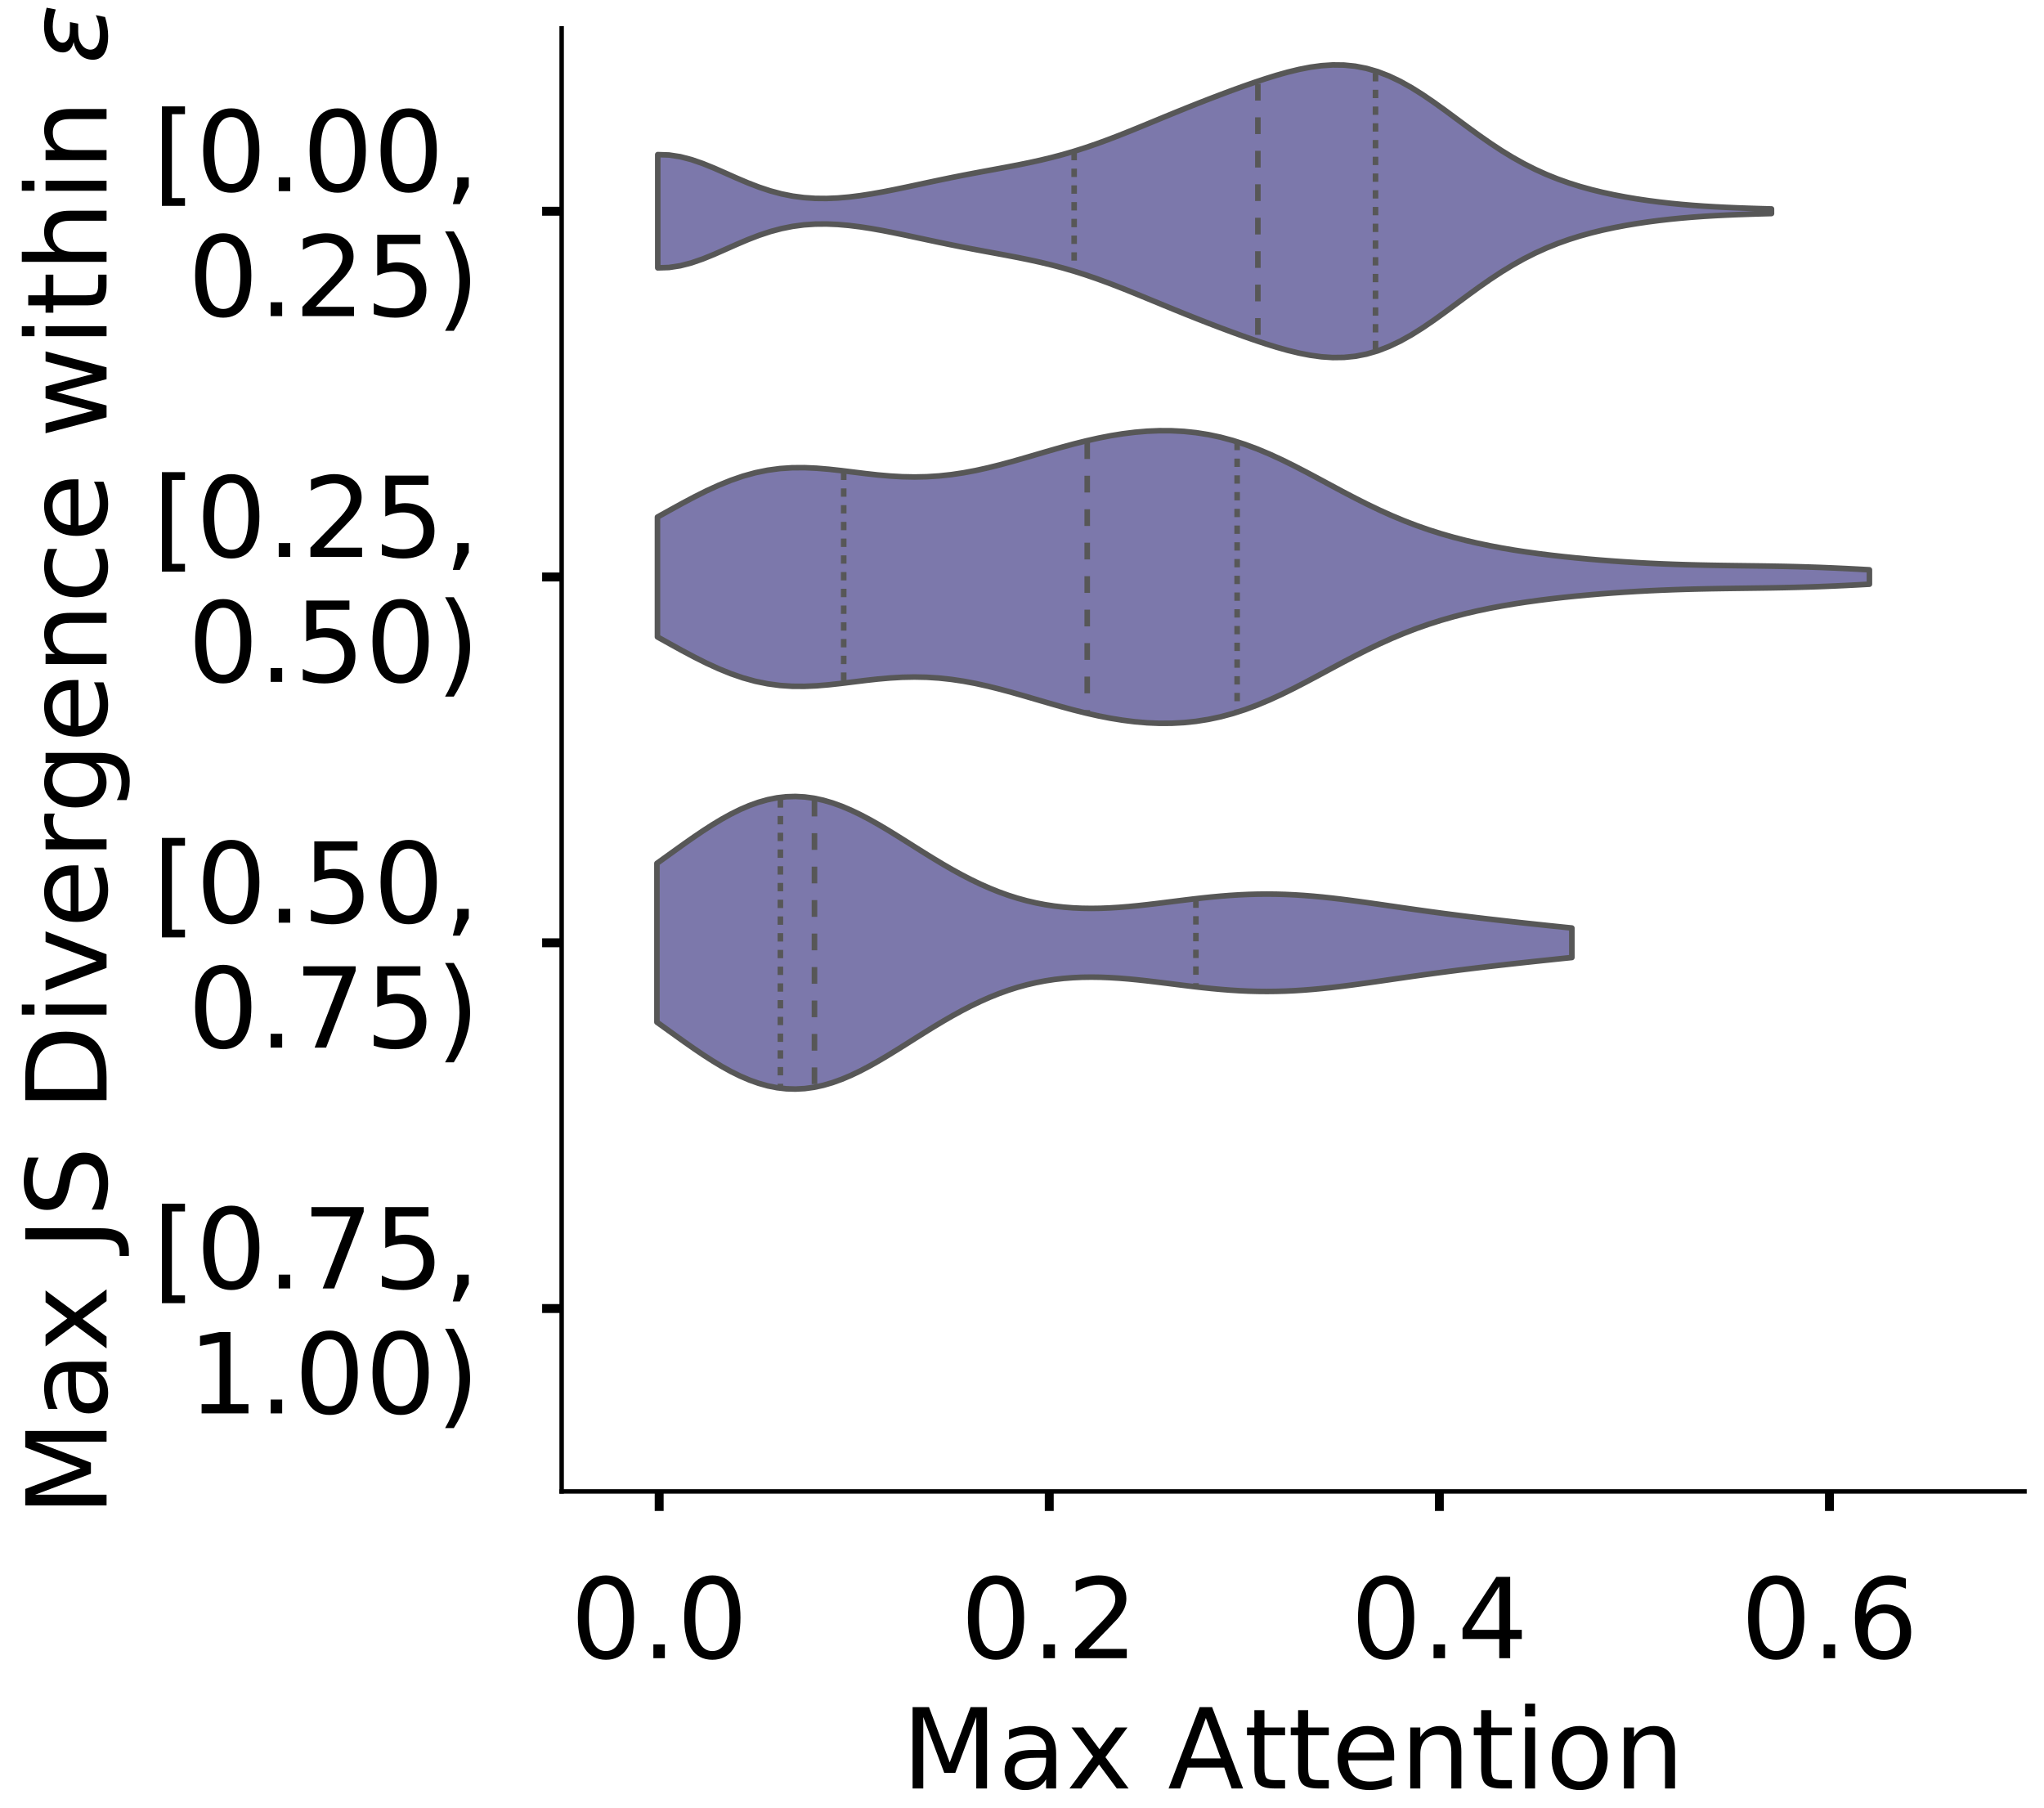 <?xml version="1.0" encoding="utf-8" standalone="no"?>
<!DOCTYPE svg PUBLIC "-//W3C//DTD SVG 1.1//EN"
  "http://www.w3.org/Graphics/SVG/1.1/DTD/svg11.dtd">
<!-- Created with matplotlib (https://matplotlib.org/) -->
<svg height="324.058pt" version="1.1" viewBox="0 0 366.475 324.058" width="366.475pt" xmlns="http://www.w3.org/2000/svg" xmlns:xlink="http://www.w3.org/1999/xlink">
 <defs>
  <style type="text/css">
*{stroke-linecap:butt;stroke-linejoin:round;}
  </style>
 </defs>
 <g id="figure_1">
  <g id="patch_1">
   <path d="M 0 324.058 
L 366.475 324.058 
L 366.475 0 
L 0 0 
z
" style="fill:#ffffff;"/>
  </g>
  <g id="axes_1">
   <g id="patch_2">
    <path d="M -269.375 267.358 
L -7.1 267.358 
L -7.1 5.083 
L -269.375 5.083 
z
" style="fill:#ffffff;"/>
   </g>
   <g id="patch_3">
    <path clip-path="url(#pe302179b57)" d="M -257.453 267.358 
L -251.493 267.358 
L -251.493 17.572 
L -257.453 17.572 
z
" style="fill:#7570b3;opacity:0.6;stroke:#000000;stroke-linejoin:miter;stroke-width:0.5;"/>
   </g>
   <g id="patch_4">
    <path clip-path="url(#pe302179b57)" d="M -251.493 267.358 
L -245.532 267.358 
L -245.532 249.192 
L -251.493 249.192 
z
" style="fill:#7570b3;opacity:0.6;stroke:#000000;stroke-linejoin:miter;stroke-width:0.5;"/>
   </g>
   <g id="patch_5">
    <path clip-path="url(#pe302179b57)" d="M -245.532 267.358 
L -239.571 267.358 
L -239.571 224.213 
L -245.532 224.213 
z
" style="fill:#7570b3;opacity:0.6;stroke:#000000;stroke-linejoin:miter;stroke-width:0.5;"/>
   </g>
   <g id="patch_6">
    <path clip-path="url(#pe302179b57)" d="M -239.571 267.358 
L -233.61 267.358 
L -233.61 201.506 
L -239.571 201.506 
z
" style="fill:#7570b3;opacity:0.6;stroke:#000000;stroke-linejoin:miter;stroke-width:0.5;"/>
   </g>
   <g id="patch_7">
    <path clip-path="url(#pe302179b57)" d="M -233.61 267.358 
L -227.649 267.358 
L -227.649 221.943 
L -233.61 221.943 
z
" style="fill:#7570b3;opacity:0.6;stroke:#000000;stroke-linejoin:miter;stroke-width:0.5;"/>
   </g>
   <g id="patch_8">
    <path clip-path="url(#pe302179b57)" d="M -227.649 267.358 
L -221.689 267.358 
L -221.689 235.567 
L -227.649 235.567 
z
" style="fill:#7570b3;opacity:0.6;stroke:#000000;stroke-linejoin:miter;stroke-width:0.5;"/>
   </g>
   <g id="patch_9">
    <path clip-path="url(#pe302179b57)" d="M -221.689 267.358 
L -215.728 267.358 
L -215.728 246.921 
L -221.689 246.921 
z
" style="fill:#7570b3;opacity:0.6;stroke:#000000;stroke-linejoin:miter;stroke-width:0.5;"/>
   </g>
   <g id="patch_10">
    <path clip-path="url(#pe302179b57)" d="M -215.728 267.358 
L -209.767 267.358 
L -209.767 228.755 
L -215.728 228.755 
z
" style="fill:#7570b3;opacity:0.6;stroke:#000000;stroke-linejoin:miter;stroke-width:0.5;"/>
   </g>
   <g id="patch_11">
    <path clip-path="url(#pe302179b57)" d="M -209.767 267.358 
L -203.806 267.358 
L -203.806 201.506 
L -209.767 201.506 
z
" style="fill:#7570b3;opacity:0.6;stroke:#000000;stroke-linejoin:miter;stroke-width:0.5;"/>
   </g>
   <g id="patch_12">
    <path clip-path="url(#pe302179b57)" d="M -203.806 267.358 
L -197.845 267.358 
L -197.845 224.213 
L -203.806 224.213 
z
" style="fill:#7570b3;opacity:0.6;stroke:#000000;stroke-linejoin:miter;stroke-width:0.5;"/>
   </g>
   <g id="patch_13">
    <path clip-path="url(#pe302179b57)" d="M -197.845 267.358 
L -191.885 267.358 
L -191.885 210.589 
L -197.845 210.589 
z
" style="fill:#7570b3;opacity:0.6;stroke:#000000;stroke-linejoin:miter;stroke-width:0.5;"/>
   </g>
   <g id="patch_14">
    <path clip-path="url(#pe302179b57)" d="M -191.885 267.358 
L -185.924 267.358 
L -185.924 206.047 
L -191.885 206.047 
z
" style="fill:#7570b3;opacity:0.6;stroke:#000000;stroke-linejoin:miter;stroke-width:0.5;"/>
   </g>
   <g id="patch_15">
    <path clip-path="url(#pe302179b57)" d="M -185.924 267.358 
L -179.963 267.358 
L -179.963 199.235 
L -185.924 199.235 
z
" style="fill:#7570b3;opacity:0.6;stroke:#000000;stroke-linejoin:miter;stroke-width:0.5;"/>
   </g>
   <g id="patch_16">
    <path clip-path="url(#pe302179b57)" d="M -179.963 267.358 
L -174.002 267.358 
L -174.002 178.798 
L -179.963 178.798 
z
" style="fill:#7570b3;opacity:0.6;stroke:#000000;stroke-linejoin:miter;stroke-width:0.5;"/>
   </g>
   <g id="patch_17">
    <path clip-path="url(#pe302179b57)" d="M -174.002 267.358 
L -168.041 267.358 
L -168.041 165.173 
L -174.002 165.173 
z
" style="fill:#7570b3;opacity:0.6;stroke:#000000;stroke-linejoin:miter;stroke-width:0.5;"/>
   </g>
   <g id="patch_18">
    <path clip-path="url(#pe302179b57)" d="M -168.041 267.358 
L -162.081 267.358 
L -162.081 142.465 
L -168.041 142.465 
z
" style="fill:#7570b3;opacity:0.6;stroke:#000000;stroke-linejoin:miter;stroke-width:0.5;"/>
   </g>
   <g id="patch_19">
    <path clip-path="url(#pe302179b57)" d="M -162.081 267.358 
L -156.12 267.358 
L -156.12 160.632 
L -162.081 160.632 
z
" style="fill:#7570b3;opacity:0.6;stroke:#000000;stroke-linejoin:miter;stroke-width:0.5;"/>
   </g>
   <g id="patch_20">
    <path clip-path="url(#pe302179b57)" d="M -156.12 267.358 
L -150.159 267.358 
L -150.159 108.404 
L -156.12 108.404 
z
" style="fill:#7570b3;opacity:0.6;stroke:#000000;stroke-linejoin:miter;stroke-width:0.5;"/>
   </g>
   <g id="patch_21">
    <path clip-path="url(#pe302179b57)" d="M -150.159 267.358 
L -144.198 267.358 
L -144.198 144.736 
L -150.159 144.736 
z
" style="fill:#7570b3;opacity:0.6;stroke:#000000;stroke-linejoin:miter;stroke-width:0.5;"/>
   </g>
   <g id="patch_22">
    <path clip-path="url(#pe302179b57)" d="M -144.198 267.358 
L -138.238 267.358 
L -138.238 115.216 
L -144.198 115.216 
z
" style="fill:#7570b3;opacity:0.6;stroke:#000000;stroke-linejoin:miter;stroke-width:0.5;"/>
   </g>
   <g id="patch_23">
    <path clip-path="url(#pe302179b57)" d="M -138.238 267.358 
L -132.277 267.358 
L -132.277 126.57 
L -138.238 126.57 
z
" style="fill:#7570b3;opacity:0.6;stroke:#000000;stroke-linejoin:miter;stroke-width:0.5;"/>
   </g>
   <g id="patch_24">
    <path clip-path="url(#pe302179b57)" d="M -132.277 267.358 
L -126.316 267.358 
L -126.316 115.216 
L -132.277 115.216 
z
" style="fill:#7570b3;opacity:0.6;stroke:#000000;stroke-linejoin:miter;stroke-width:0.5;"/>
   </g>
   <g id="patch_25">
    <path clip-path="url(#pe302179b57)" d="M -126.316 267.358 
L -120.355 267.358 
L -120.355 160.632 
L -126.316 160.632 
z
" style="fill:#7570b3;opacity:0.6;stroke:#000000;stroke-linejoin:miter;stroke-width:0.5;"/>
   </g>
   <g id="patch_26">
    <path clip-path="url(#pe302179b57)" d="M -120.355 267.358 
L -114.394 267.358 
L -114.394 192.422 
L -120.355 192.422 
z
" style="fill:#7570b3;opacity:0.6;stroke:#000000;stroke-linejoin:miter;stroke-width:0.5;"/>
   </g>
   <g id="patch_27">
    <path clip-path="url(#pe302179b57)" d="M -114.394 267.358 
L -108.434 267.358 
L -108.434 235.567 
L -114.394 235.567 
z
" style="fill:#7570b3;opacity:0.6;stroke:#000000;stroke-linejoin:miter;stroke-width:0.5;"/>
   </g>
   <g id="patch_28">
    <path clip-path="url(#pe302179b57)" d="M -108.434 267.358 
L -102.473 267.358 
L -102.473 242.38 
L -108.434 242.38 
z
" style="fill:#7570b3;opacity:0.6;stroke:#000000;stroke-linejoin:miter;stroke-width:0.5;"/>
   </g>
   <g id="patch_29">
    <path clip-path="url(#pe302179b57)" d="M -102.473 267.358 
L -96.512 267.358 
L -96.512 246.921 
L -102.473 246.921 
z
" style="fill:#7570b3;opacity:0.6;stroke:#000000;stroke-linejoin:miter;stroke-width:0.5;"/>
   </g>
   <g id="patch_30">
    <path clip-path="url(#pe302179b57)" d="M -96.512 267.358 
L -90.551 267.358 
L -90.551 246.921 
L -96.512 246.921 
z
" style="fill:#7570b3;opacity:0.6;stroke:#000000;stroke-linejoin:miter;stroke-width:0.5;"/>
   </g>
   <g id="patch_31">
    <path clip-path="url(#pe302179b57)" d="M -90.551 267.358 
L -84.59 267.358 
L -84.59 256.004 
L -90.551 256.004 
z
" style="fill:#7570b3;opacity:0.6;stroke:#000000;stroke-linejoin:miter;stroke-width:0.5;"/>
   </g>
   <g id="patch_32">
    <path clip-path="url(#pe302179b57)" d="M -84.59 267.358 
L -78.63 267.358 
L -78.63 265.087 
L -84.59 265.087 
z
" style="fill:#7570b3;opacity:0.6;stroke:#000000;stroke-linejoin:miter;stroke-width:0.5;"/>
   </g>
   <g id="patch_33">
    <path clip-path="url(#pe302179b57)" d="M -78.63 267.358 
L -72.669 267.358 
L -72.669 265.087 
L -78.63 265.087 
z
" style="fill:#7570b3;opacity:0.6;stroke:#000000;stroke-linejoin:miter;stroke-width:0.5;"/>
   </g>
   <g id="patch_34">
    <path clip-path="url(#pe302179b57)" d="M -72.669 267.358 
L -66.708 267.358 
L -66.708 265.087 
L -72.669 265.087 
z
" style="fill:#7570b3;opacity:0.6;stroke:#000000;stroke-linejoin:miter;stroke-width:0.5;"/>
   </g>
   <g id="patch_35">
    <path clip-path="url(#pe302179b57)" d="M -66.708 267.358 
L -60.747 267.358 
L -60.747 258.275 
L -66.708 258.275 
z
" style="fill:#7570b3;opacity:0.6;stroke:#000000;stroke-linejoin:miter;stroke-width:0.5;"/>
   </g>
   <g id="patch_36">
    <path clip-path="url(#pe302179b57)" d="M -60.747 267.358 
L -54.786 267.358 
L -54.786 265.087 
L -60.747 265.087 
z
" style="fill:#7570b3;opacity:0.6;stroke:#000000;stroke-linejoin:miter;stroke-width:0.5;"/>
   </g>
   <g id="patch_37">
    <path clip-path="url(#pe302179b57)" d="M -54.786 267.358 
L -48.826 267.358 
L -48.826 265.087 
L -54.786 265.087 
z
" style="fill:#7570b3;opacity:0.6;stroke:#000000;stroke-linejoin:miter;stroke-width:0.5;"/>
   </g>
   <g id="patch_38">
    <path clip-path="url(#pe302179b57)" d="M -48.826 267.358 
L -42.865 267.358 
L -42.865 265.087 
L -48.826 265.087 
z
" style="fill:#7570b3;opacity:0.6;stroke:#000000;stroke-linejoin:miter;stroke-width:0.5;"/>
   </g>
   <g id="patch_39">
    <path clip-path="url(#pe302179b57)" d="M -42.865 267.358 
L -36.904 267.358 
L -36.904 267.358 
L -42.865 267.358 
z
" style="fill:#7570b3;opacity:0.6;stroke:#000000;stroke-linejoin:miter;stroke-width:0.5;"/>
   </g>
   <g id="patch_40">
    <path clip-path="url(#pe302179b57)" d="M -36.904 267.358 
L -30.943 267.358 
L -30.943 267.358 
L -36.904 267.358 
z
" style="fill:#7570b3;opacity:0.6;stroke:#000000;stroke-linejoin:miter;stroke-width:0.5;"/>
   </g>
   <g id="patch_41">
    <path clip-path="url(#pe302179b57)" d="M -30.943 267.358 
L -24.982 267.358 
L -24.982 267.358 
L -30.943 267.358 
z
" style="fill:#7570b3;opacity:0.6;stroke:#000000;stroke-linejoin:miter;stroke-width:0.5;"/>
   </g>
   <g id="patch_42">
    <path clip-path="url(#pe302179b57)" d="M -24.982 267.358 
L -19.022 267.358 
L -19.022 267.358 
L -24.982 267.358 
z
" style="fill:#7570b3;opacity:0.6;stroke:#000000;stroke-linejoin:miter;stroke-width:0.5;"/>
   </g>
   <g id="matplotlib.axis_1">
    <g id="xtick_1">
     <g id="line2d_1">
      <defs>
       <path d="M 0 0 
L 0 3.5 
" id="mb310a13a0f" style="stroke:#000000;stroke-width:1.6;"/>
      </defs>
      <g/>
     </g>
     <g id="text_1">
      <!-- 0.0 -->
      <defs>
       <path d="M 31.781 66.406 
Q 24.172 66.406 20.328 58.906 
Q 16.5 51.422 16.5 36.375 
Q 16.5 21.391 20.328 13.891 
Q 24.172 6.391 31.781 6.391 
Q 39.453 6.391 43.281 13.891 
Q 47.125 21.391 47.125 36.375 
Q 47.125 51.422 43.281 58.906 
Q 39.453 66.406 31.781 66.406 
z
M 31.781 74.219 
Q 44.047 74.219 50.516 64.516 
Q 56.984 54.828 56.984 36.375 
Q 56.984 17.969 50.516 8.266 
Q 44.047 -1.422 31.781 -1.422 
Q 19.531 -1.422 13.062 8.266 
Q 6.594 17.969 6.594 36.375 
Q 6.594 54.828 13.062 64.516 
Q 19.531 74.219 31.781 74.219 
z
" id="DejaVuSans-48"/>
       <path d="M 10.688 12.406 
L 21 12.406 
L 21 0 
L 10.688 0 
z
" id="DejaVuSans-46"/>
      </defs>
      <g transform="translate(-273.357 297.255)scale(0.2 -0.2)">
       <use xlink:href="#DejaVuSans-48"/>
       <use x="63.623" xlink:href="#DejaVuSans-46"/>
       <use x="95.41" xlink:href="#DejaVuSans-48"/>
      </g>
     </g>
    </g>
    <g id="xtick_2">
     <g id="line2d_2">
      <g/>
     </g>
     <g id="text_2">
      <!-- 0.2 -->
      <defs>
       <path d="M 19.188 8.297 
L 53.609 8.297 
L 53.609 0 
L 7.328 0 
L 7.328 8.297 
Q 12.938 14.109 22.625 23.891 
Q 32.328 33.688 34.812 36.531 
Q 39.547 41.844 41.422 45.531 
Q 43.312 49.219 43.312 52.781 
Q 43.312 58.594 39.234 62.25 
Q 35.156 65.922 28.609 65.922 
Q 23.969 65.922 18.812 64.312 
Q 13.672 62.703 7.812 59.422 
L 7.812 69.391 
Q 13.766 71.781 18.938 73 
Q 24.125 74.219 28.422 74.219 
Q 39.75 74.219 46.484 68.547 
Q 53.219 62.891 53.219 53.422 
Q 53.219 48.922 51.531 44.891 
Q 49.859 40.875 45.406 35.406 
Q 44.188 33.984 37.641 27.219 
Q 31.109 20.453 19.188 8.297 
z
" id="DejaVuSans-50"/>
      </defs>
      <g transform="translate(-205.233 297.255)scale(0.2 -0.2)">
       <use xlink:href="#DejaVuSans-48"/>
       <use x="63.623" xlink:href="#DejaVuSans-46"/>
       <use x="95.41" xlink:href="#DejaVuSans-50"/>
      </g>
     </g>
    </g>
    <g id="xtick_3">
     <g id="line2d_3">
      <g/>
     </g>
     <g id="text_3">
      <!-- 0.4 -->
      <defs>
       <path d="M 37.797 64.312 
L 12.891 25.391 
L 37.797 25.391 
z
M 35.203 72.906 
L 47.609 72.906 
L 47.609 25.391 
L 58.016 25.391 
L 58.016 17.188 
L 47.609 17.188 
L 47.609 0 
L 37.797 0 
L 37.797 17.188 
L 4.891 17.188 
L 4.891 26.703 
z
" id="DejaVuSans-52"/>
      </defs>
      <g transform="translate(-137.11 297.255)scale(0.2 -0.2)">
       <use xlink:href="#DejaVuSans-48"/>
       <use x="63.623" xlink:href="#DejaVuSans-46"/>
       <use x="95.41" xlink:href="#DejaVuSans-52"/>
      </g>
     </g>
    </g>
    <g id="xtick_4">
     <g id="line2d_4">
      <g/>
     </g>
     <g id="text_4">
      <!-- 0.6 -->
      <defs>
       <path d="M 33.016 40.375 
Q 26.375 40.375 22.484 35.828 
Q 18.609 31.297 18.609 23.391 
Q 18.609 15.531 22.484 10.953 
Q 26.375 6.391 33.016 6.391 
Q 39.656 6.391 43.531 10.953 
Q 47.406 15.531 47.406 23.391 
Q 47.406 31.297 43.531 35.828 
Q 39.656 40.375 33.016 40.375 
z
M 52.594 71.297 
L 52.594 62.312 
Q 48.875 64.062 45.094 64.984 
Q 41.312 65.922 37.594 65.922 
Q 27.828 65.922 22.672 59.328 
Q 17.531 52.734 16.797 39.406 
Q 19.672 43.656 24.016 45.922 
Q 28.375 48.188 33.594 48.188 
Q 44.578 48.188 50.953 41.516 
Q 57.328 34.859 57.328 23.391 
Q 57.328 12.156 50.688 5.359 
Q 44.047 -1.422 33.016 -1.422 
Q 20.359 -1.422 13.672 8.266 
Q 6.984 17.969 6.984 36.375 
Q 6.984 53.656 15.188 63.938 
Q 23.391 74.219 37.203 74.219 
Q 40.922 74.219 44.703 73.484 
Q 48.484 72.75 52.594 71.297 
z
" id="DejaVuSans-54"/>
      </defs>
      <g transform="translate(-68.986 297.255)scale(0.2 -0.2)">
       <use xlink:href="#DejaVuSans-48"/>
       <use x="63.623" xlink:href="#DejaVuSans-46"/>
       <use x="95.41" xlink:href="#DejaVuSans-54"/>
      </g>
     </g>
    </g>
    <g id="text_5">
     <!--   -->
     <defs>
      <path id="DejaVuSans-32"/>
     </defs>
     <g transform="translate(-141.416 320.611)scale(0.2 -0.2)">
      <use xlink:href="#DejaVuSans-32"/>
     </g>
    </g>
   </g>
   <g id="matplotlib.axis_2">
    <g id="ytick_1">
     <g id="line2d_5">
      <defs>
       <path d="M 0 0 
L -3.5 0 
" id="m51edd3b4a9" style="stroke:#000000;stroke-width:1.6;"/>
      </defs>
      <g/>
     </g>
     <g id="text_6">
      <!-- 0.00 -->
      <g transform="translate(-328.606 274.957)scale(0.2 -0.2)">
       <use xlink:href="#DejaVuSans-48"/>
       <use x="63.623" xlink:href="#DejaVuSans-46"/>
       <use x="95.41" xlink:href="#DejaVuSans-48"/>
       <use x="159.033" xlink:href="#DejaVuSans-48"/>
      </g>
     </g>
    </g>
    <g id="ytick_2">
     <g id="line2d_6">
      <g/>
     </g>
     <g id="text_7">
      <!-- 0.02 -->
      <g transform="translate(-328.606 229.541)scale(0.2 -0.2)">
       <use xlink:href="#DejaVuSans-48"/>
       <use x="63.623" xlink:href="#DejaVuSans-46"/>
       <use x="95.41" xlink:href="#DejaVuSans-48"/>
       <use x="159.033" xlink:href="#DejaVuSans-50"/>
      </g>
     </g>
    </g>
    <g id="ytick_3">
     <g id="line2d_7">
      <g/>
     </g>
     <g id="text_8">
      <!-- 0.04 -->
      <g transform="translate(-328.606 184.125)scale(0.2 -0.2)">
       <use xlink:href="#DejaVuSans-48"/>
       <use x="63.623" xlink:href="#DejaVuSans-46"/>
       <use x="95.41" xlink:href="#DejaVuSans-48"/>
       <use x="159.033" xlink:href="#DejaVuSans-52"/>
      </g>
     </g>
    </g>
    <g id="ytick_4">
     <g id="line2d_8">
      <g/>
     </g>
     <g id="text_9">
      <!-- 0.06 -->
      <g transform="translate(-328.606 138.71)scale(0.2 -0.2)">
       <use xlink:href="#DejaVuSans-48"/>
       <use x="63.623" xlink:href="#DejaVuSans-46"/>
       <use x="95.41" xlink:href="#DejaVuSans-48"/>
       <use x="159.033" xlink:href="#DejaVuSans-54"/>
      </g>
     </g>
    </g>
    <g id="ytick_5">
     <g id="line2d_9">
      <g/>
     </g>
     <g id="text_10">
      <!-- 0.08 -->
      <defs>
       <path d="M 31.781 34.625 
Q 24.75 34.625 20.719 30.859 
Q 16.703 27.094 16.703 20.516 
Q 16.703 13.922 20.719 10.156 
Q 24.75 6.391 31.781 6.391 
Q 38.812 6.391 42.859 10.172 
Q 46.922 13.969 46.922 20.516 
Q 46.922 27.094 42.891 30.859 
Q 38.875 34.625 31.781 34.625 
z
M 21.922 38.812 
Q 15.578 40.375 12.031 44.719 
Q 8.5 49.078 8.5 55.328 
Q 8.5 64.062 14.719 69.141 
Q 20.953 74.219 31.781 74.219 
Q 42.672 74.219 48.875 69.141 
Q 55.078 64.062 55.078 55.328 
Q 55.078 49.078 51.531 44.719 
Q 48 40.375 41.703 38.812 
Q 48.828 37.156 52.797 32.312 
Q 56.781 27.484 56.781 20.516 
Q 56.781 9.906 50.312 4.234 
Q 43.844 -1.422 31.781 -1.422 
Q 19.734 -1.422 13.25 4.234 
Q 6.781 9.906 6.781 20.516 
Q 6.781 27.484 10.781 32.312 
Q 14.797 37.156 21.922 38.812 
z
M 18.312 54.391 
Q 18.312 48.734 21.844 45.562 
Q 25.391 42.391 31.781 42.391 
Q 38.141 42.391 41.719 45.562 
Q 45.312 48.734 45.312 54.391 
Q 45.312 60.062 41.719 63.234 
Q 38.141 66.406 31.781 66.406 
Q 25.391 66.406 21.844 63.234 
Q 18.312 60.062 18.312 54.391 
z
" id="DejaVuSans-56"/>
      </defs>
      <g transform="translate(-328.606 93.294)scale(0.2 -0.2)">
       <use xlink:href="#DejaVuSans-48"/>
       <use x="63.623" xlink:href="#DejaVuSans-46"/>
       <use x="95.41" xlink:href="#DejaVuSans-48"/>
       <use x="159.033" xlink:href="#DejaVuSans-56"/>
      </g>
     </g>
    </g>
    <g id="ytick_6">
     <g id="line2d_10">
      <g/>
     </g>
     <g id="text_11">
      <!-- 0.10 -->
      <defs>
       <path d="M 12.406 8.297 
L 28.516 8.297 
L 28.516 63.922 
L 10.984 60.406 
L 10.984 69.391 
L 28.422 72.906 
L 38.281 72.906 
L 38.281 8.297 
L 54.391 8.297 
L 54.391 0 
L 12.406 0 
z
" id="DejaVuSans-49"/>
      </defs>
      <g transform="translate(-328.606 47.879)scale(0.2 -0.2)">
       <use xlink:href="#DejaVuSans-48"/>
       <use x="63.623" xlink:href="#DejaVuSans-46"/>
       <use x="95.41" xlink:href="#DejaVuSans-49"/>
       <use x="159.033" xlink:href="#DejaVuSans-48"/>
      </g>
     </g>
    </g>
    <g id="text_12">
     <!--   -->
     <g transform="translate(-336.267 139.017)rotate(-90)scale(0.176 -0.176)">
      <use xlink:href="#DejaVuSans-32"/>
     </g>
    </g>
   </g>
   <g id="patch_43">
    <path style="fill:none;stroke:#000000;stroke-linecap:square;stroke-linejoin:miter;stroke-width:0.8;"/>
   </g>
   <g id="patch_44">
    <path style="fill:none;stroke:#000000;stroke-linecap:square;stroke-linejoin:miter;stroke-width:0.8;"/>
   </g>
  </g>
  <g id="axes_2">
   <g id="patch_45">
    <path d="M 100.7 267.358 
L 362.975 267.358 
L 362.975 5.083 
L 100.7 5.083 
z
" style="fill:#ffffff;"/>
   </g>
   <g id="PolyCollection_1">
    <defs>
     <path d="M 117.931 -276.04 
L 117.931 -296.341 
L 119.948 -296.274 
L 121.965 -295.966 
L 123.982 -295.444 
L 125.999 -294.747 
L 128.016 -293.928 
L 130.033 -293.042 
L 132.05 -292.145 
L 134.067 -291.288 
L 136.084 -290.51 
L 138.101 -289.842 
L 140.118 -289.302 
L 142.135 -288.899 
L 144.152 -288.633 
L 146.169 -288.496 
L 148.186 -288.477 
L 150.203 -288.562 
L 152.22 -288.738 
L 154.237 -288.989 
L 156.254 -289.302 
L 158.271 -289.661 
L 160.288 -290.056 
L 162.305 -290.473 
L 164.322 -290.903 
L 166.339 -291.335 
L 168.356 -291.762 
L 170.373 -292.178 
L 172.39 -292.58 
L 174.407 -292.969 
L 176.424 -293.347 
L 178.441 -293.719 
L 180.458 -294.095 
L 182.475 -294.482 
L 184.492 -294.892 
L 186.509 -295.335 
L 188.526 -295.819 
L 190.543 -296.352 
L 192.56 -296.937 
L 194.577 -297.576 
L 196.594 -298.266 
L 198.611 -299.002 
L 200.628 -299.776 
L 202.645 -300.579 
L 204.662 -301.401 
L 206.679 -302.232 
L 208.697 -303.065 
L 210.714 -303.892 
L 212.731 -304.708 
L 214.748 -305.511 
L 216.765 -306.299 
L 218.782 -307.07 
L 220.799 -307.823 
L 222.816 -308.555 
L 224.833 -309.261 
L 226.85 -309.933 
L 228.867 -310.56 
L 230.884 -311.127 
L 232.901 -311.617 
L 234.918 -312.01 
L 236.935 -312.284 
L 238.952 -312.418 
L 240.969 -312.393 
L 242.986 -312.19 
L 245.003 -311.799 
L 247.02 -311.214 
L 249.037 -310.436 
L 251.054 -309.475 
L 253.071 -308.348 
L 255.088 -307.082 
L 257.105 -305.705 
L 259.122 -304.254 
L 261.139 -302.763 
L 263.156 -301.269 
L 265.173 -299.804 
L 267.19 -298.397 
L 269.207 -297.069 
L 271.224 -295.836 
L 273.241 -294.709 
L 275.258 -293.689 
L 277.275 -292.777 
L 279.292 -291.967 
L 281.309 -291.251 
L 283.326 -290.619 
L 285.343 -290.061 
L 287.36 -289.569 
L 289.377 -289.135 
L 291.394 -288.75 
L 293.411 -288.41 
L 295.428 -288.11 
L 297.445 -287.847 
L 299.462 -287.617 
L 301.479 -287.418 
L 303.496 -287.248 
L 305.513 -287.103 
L 307.53 -286.982 
L 309.547 -286.88 
L 311.564 -286.795 
L 313.581 -286.722 
L 315.598 -286.66 
L 317.615 -286.605 
L 317.615 -285.776 
L 317.615 -285.776 
L 315.598 -285.721 
L 313.581 -285.659 
L 311.564 -285.587 
L 309.547 -285.501 
L 307.53 -285.399 
L 305.513 -285.278 
L 303.496 -285.133 
L 301.479 -284.963 
L 299.462 -284.764 
L 297.445 -284.534 
L 295.428 -284.271 
L 293.411 -283.971 
L 291.394 -283.631 
L 289.377 -283.246 
L 287.36 -282.812 
L 285.343 -282.32 
L 283.326 -281.763 
L 281.309 -281.131 
L 279.292 -280.414 
L 277.275 -279.604 
L 275.258 -278.692 
L 273.241 -277.673 
L 271.224 -276.545 
L 269.207 -275.313 
L 267.19 -273.985 
L 265.173 -272.577 
L 263.156 -271.112 
L 261.139 -269.618 
L 259.122 -268.128 
L 257.105 -266.676 
L 255.088 -265.3 
L 253.071 -264.033 
L 251.054 -262.907 
L 249.037 -261.946 
L 247.02 -261.167 
L 245.003 -260.582 
L 242.986 -260.191 
L 240.969 -259.989 
L 238.952 -259.963 
L 236.935 -260.097 
L 234.918 -260.372 
L 232.901 -260.764 
L 230.884 -261.254 
L 228.867 -261.821 
L 226.85 -262.448 
L 224.833 -263.12 
L 222.816 -263.826 
L 220.799 -264.558 
L 218.782 -265.311 
L 216.765 -266.082 
L 214.748 -266.87 
L 212.731 -267.673 
L 210.714 -268.49 
L 208.697 -269.317 
L 206.679 -270.149 
L 204.662 -270.981 
L 202.645 -271.803 
L 200.628 -272.605 
L 198.611 -273.379 
L 196.594 -274.115 
L 194.577 -274.805 
L 192.56 -275.444 
L 190.543 -276.029 
L 188.526 -276.562 
L 186.509 -277.047 
L 184.492 -277.489 
L 182.475 -277.899 
L 180.458 -278.287 
L 178.441 -278.662 
L 176.424 -279.034 
L 174.407 -279.412 
L 172.39 -279.801 
L 170.373 -280.203 
L 168.356 -280.62 
L 166.339 -281.046 
L 164.322 -281.478 
L 162.305 -281.908 
L 160.288 -282.325 
L 158.271 -282.72 
L 156.254 -283.08 
L 154.237 -283.392 
L 152.22 -283.643 
L 150.203 -283.819 
L 148.186 -283.905 
L 146.169 -283.886 
L 144.152 -283.749 
L 142.135 -283.482 
L 140.118 -283.079 
L 138.101 -282.54 
L 136.084 -281.872 
L 134.067 -281.094 
L 132.05 -280.236 
L 130.033 -279.339 
L 128.016 -278.453 
L 125.999 -277.634 
L 123.982 -276.938 
L 121.965 -276.415 
L 119.948 -276.107 
L 117.931 -276.04 
z
" id="m9608bd2b0a" style="stroke:#575757;"/>
    </defs>
    <g clip-path="url(#p69868dcf55)">
     <use style="fill:#7c78ab;stroke:#575757;" x="0" xlink:href="#m9608bd2b0a" y="324.058"/>
    </g>
   </g>
   <g id="PolyCollection_2">
    <defs>
     <path d="M 117.876 -209.878 
L 117.876 -231.366 
L 120.071 -232.587 
L 122.266 -233.795 
L 124.461 -234.962 
L 126.656 -236.062 
L 128.851 -237.068 
L 131.046 -237.957 
L 133.24 -238.712 
L 135.435 -239.317 
L 137.63 -239.766 
L 139.825 -240.06 
L 142.02 -240.207 
L 144.215 -240.222 
L 146.41 -240.125 
L 148.605 -239.941 
L 150.8 -239.7 
L 152.995 -239.43 
L 155.19 -239.16 
L 157.385 -238.916 
L 159.58 -238.722 
L 161.775 -238.595 
L 163.97 -238.551 
L 166.165 -238.597 
L 168.359 -238.738 
L 170.554 -238.974 
L 172.749 -239.302 
L 174.944 -239.714 
L 177.139 -240.2 
L 179.334 -240.747 
L 181.529 -241.341 
L 183.724 -241.967 
L 185.919 -242.608 
L 188.114 -243.249 
L 190.309 -243.873 
L 192.504 -244.466 
L 194.699 -245.016 
L 196.894 -245.511 
L 199.089 -245.94 
L 201.284 -246.296 
L 203.478 -246.571 
L 205.673 -246.757 
L 207.868 -246.849 
L 210.063 -246.84 
L 212.258 -246.724 
L 214.453 -246.495 
L 216.648 -246.149 
L 218.843 -245.683 
L 221.038 -245.096 
L 223.233 -244.391 
L 225.428 -243.573 
L 227.623 -242.653 
L 229.818 -241.643 
L 232.013 -240.561 
L 234.208 -239.425 
L 236.403 -238.256 
L 238.597 -237.074 
L 240.792 -235.9 
L 242.987 -234.753 
L 245.182 -233.648 
L 247.377 -232.598 
L 249.572 -231.612 
L 251.767 -230.697 
L 253.962 -229.855 
L 256.157 -229.086 
L 258.352 -228.388 
L 260.547 -227.758 
L 262.742 -227.19 
L 264.937 -226.679 
L 267.132 -226.221 
L 269.327 -225.809 
L 271.522 -225.437 
L 273.716 -225.103 
L 275.911 -224.8 
L 278.106 -224.526 
L 280.301 -224.276 
L 282.496 -224.05 
L 284.691 -223.844 
L 286.886 -223.658 
L 289.081 -223.49 
L 291.276 -223.339 
L 293.471 -223.205 
L 295.666 -223.087 
L 297.861 -222.986 
L 300.056 -222.901 
L 302.251 -222.83 
L 304.446 -222.773 
L 306.641 -222.727 
L 308.835 -222.69 
L 311.03 -222.658 
L 313.225 -222.63 
L 315.42 -222.601 
L 317.615 -222.567 
L 319.81 -222.527 
L 322.005 -222.476 
L 324.2 -222.413 
L 326.395 -222.337 
L 328.59 -222.248 
L 330.785 -222.147 
L 332.98 -222.035 
L 335.175 -221.914 
L 335.175 -219.33 
L 335.175 -219.33 
L 332.98 -219.209 
L 330.785 -219.097 
L 328.59 -218.996 
L 326.395 -218.907 
L 324.2 -218.831 
L 322.005 -218.768 
L 319.81 -218.717 
L 317.615 -218.676 
L 315.42 -218.643 
L 313.225 -218.614 
L 311.03 -218.585 
L 308.835 -218.554 
L 306.641 -218.517 
L 304.446 -218.471 
L 302.251 -218.414 
L 300.056 -218.343 
L 297.861 -218.258 
L 295.666 -218.157 
L 293.471 -218.039 
L 291.276 -217.905 
L 289.081 -217.754 
L 286.886 -217.586 
L 284.691 -217.399 
L 282.496 -217.194 
L 280.301 -216.967 
L 278.106 -216.718 
L 275.911 -216.444 
L 273.716 -216.141 
L 271.522 -215.806 
L 269.327 -215.435 
L 267.132 -215.023 
L 264.937 -214.564 
L 262.742 -214.054 
L 260.547 -213.486 
L 258.352 -212.856 
L 256.157 -212.158 
L 253.962 -211.389 
L 251.767 -210.547 
L 249.572 -209.632 
L 247.377 -208.646 
L 245.182 -207.596 
L 242.987 -206.491 
L 240.792 -205.343 
L 238.597 -204.17 
L 236.403 -202.988 
L 234.208 -201.819 
L 232.013 -200.683 
L 229.818 -199.601 
L 227.623 -198.591 
L 225.428 -197.671 
L 223.233 -196.853 
L 221.038 -196.148 
L 218.843 -195.561 
L 216.648 -195.095 
L 214.453 -194.748 
L 212.258 -194.52 
L 210.063 -194.403 
L 207.868 -194.394 
L 205.673 -194.486 
L 203.478 -194.673 
L 201.284 -194.948 
L 199.089 -195.304 
L 196.894 -195.733 
L 194.699 -196.228 
L 192.504 -196.777 
L 190.309 -197.371 
L 188.114 -197.995 
L 185.919 -198.635 
L 183.724 -199.276 
L 181.529 -199.902 
L 179.334 -200.497 
L 177.139 -201.044 
L 174.944 -201.53 
L 172.749 -201.942 
L 170.554 -202.269 
L 168.359 -202.506 
L 166.165 -202.647 
L 163.97 -202.693 
L 161.775 -202.648 
L 159.58 -202.522 
L 157.385 -202.328 
L 155.19 -202.084 
L 152.995 -201.814 
L 150.8 -201.544 
L 148.605 -201.303 
L 146.41 -201.119 
L 144.215 -201.022 
L 142.02 -201.036 
L 139.825 -201.183 
L 137.63 -201.478 
L 135.435 -201.927 
L 133.24 -202.532 
L 131.046 -203.286 
L 128.851 -204.176 
L 126.656 -205.182 
L 124.461 -206.282 
L 122.266 -207.449 
L 120.071 -208.657 
L 117.876 -209.878 
z
" id="meca271c815" style="stroke:#575757;"/>
    </defs>
    <g clip-path="url(#p69868dcf55)">
     <use style="fill:#7c78ab;stroke:#575757;" x="0" xlink:href="#meca271c815" y="324.058"/>
    </g>
   </g>
   <g id="PolyCollection_3">
    <defs>
     <path d="M 117.78 -140.818 
L 117.78 -169.288 
L 119.437 -170.476 
L 121.094 -171.669 
L 122.751 -172.852 
L 124.408 -174.012 
L 126.065 -175.134 
L 127.722 -176.202 
L 129.379 -177.202 
L 131.036 -178.119 
L 132.693 -178.939 
L 134.35 -179.651 
L 136.007 -180.244 
L 137.664 -180.709 
L 139.321 -181.039 
L 140.978 -181.23 
L 142.635 -181.281 
L 144.292 -181.191 
L 145.949 -180.964 
L 147.606 -180.606 
L 149.263 -180.123 
L 150.92 -179.526 
L 152.578 -178.824 
L 154.235 -178.031 
L 155.892 -177.16 
L 157.549 -176.226 
L 159.206 -175.242 
L 160.863 -174.223 
L 162.52 -173.184 
L 164.177 -172.138 
L 165.834 -171.098 
L 167.491 -170.076 
L 169.148 -169.082 
L 170.805 -168.127 
L 172.462 -167.219 
L 174.119 -166.364 
L 175.776 -165.568 
L 177.433 -164.836 
L 179.09 -164.171 
L 180.747 -163.575 
L 182.404 -163.048 
L 184.061 -162.592 
L 185.718 -162.205 
L 187.375 -161.886 
L 189.032 -161.633 
L 190.689 -161.442 
L 192.346 -161.311 
L 194.003 -161.236 
L 195.66 -161.212 
L 197.317 -161.235 
L 198.974 -161.3 
L 200.631 -161.402 
L 202.288 -161.535 
L 203.945 -161.695 
L 205.602 -161.876 
L 207.259 -162.071 
L 208.916 -162.276 
L 210.573 -162.485 
L 212.23 -162.692 
L 213.887 -162.893 
L 215.544 -163.082 
L 217.201 -163.256 
L 218.858 -163.41 
L 220.515 -163.54 
L 222.172 -163.644 
L 223.829 -163.72 
L 225.486 -163.766 
L 227.143 -163.781 
L 228.8 -163.765 
L 230.457 -163.718 
L 232.114 -163.641 
L 233.771 -163.535 
L 235.428 -163.404 
L 237.085 -163.248 
L 238.742 -163.071 
L 240.399 -162.877 
L 242.056 -162.667 
L 243.713 -162.445 
L 245.37 -162.215 
L 247.027 -161.978 
L 248.684 -161.738 
L 250.341 -161.497 
L 251.998 -161.257 
L 253.655 -161.02 
L 255.312 -160.787 
L 256.969 -160.559 
L 258.626 -160.336 
L 260.283 -160.12 
L 261.94 -159.909 
L 263.597 -159.704 
L 265.254 -159.505 
L 266.911 -159.31 
L 268.568 -159.12 
L 270.225 -158.933 
L 271.882 -158.749 
L 273.539 -158.569 
L 275.196 -158.39 
L 276.853 -158.214 
L 278.51 -158.04 
L 280.167 -157.868 
L 281.824 -157.698 
L 281.824 -152.409 
L 281.824 -152.409 
L 280.167 -152.239 
L 278.51 -152.066 
L 276.853 -151.892 
L 275.196 -151.716 
L 273.539 -151.538 
L 271.882 -151.357 
L 270.225 -151.173 
L 268.568 -150.987 
L 266.911 -150.796 
L 265.254 -150.602 
L 263.597 -150.402 
L 261.94 -150.197 
L 260.283 -149.986 
L 258.626 -149.77 
L 256.969 -149.547 
L 255.312 -149.319 
L 253.655 -149.086 
L 251.998 -148.849 
L 250.341 -148.609 
L 248.684 -148.368 
L 247.027 -148.128 
L 245.37 -147.892 
L 243.713 -147.661 
L 242.056 -147.439 
L 240.399 -147.23 
L 238.742 -147.035 
L 237.085 -146.858 
L 235.428 -146.703 
L 233.771 -146.571 
L 232.114 -146.466 
L 230.457 -146.389 
L 228.8 -146.342 
L 227.143 -146.325 
L 225.486 -146.34 
L 223.829 -146.386 
L 222.172 -146.462 
L 220.515 -146.566 
L 218.858 -146.697 
L 217.201 -146.85 
L 215.544 -147.024 
L 213.887 -147.213 
L 212.23 -147.414 
L 210.573 -147.621 
L 208.916 -147.83 
L 207.259 -148.035 
L 205.602 -148.231 
L 203.945 -148.411 
L 202.288 -148.571 
L 200.631 -148.705 
L 198.974 -148.807 
L 197.317 -148.872 
L 195.66 -148.895 
L 194.003 -148.871 
L 192.346 -148.795 
L 190.689 -148.664 
L 189.032 -148.473 
L 187.375 -148.22 
L 185.718 -147.901 
L 184.061 -147.514 
L 182.404 -147.058 
L 180.747 -146.532 
L 179.09 -145.935 
L 177.433 -145.27 
L 175.776 -144.538 
L 174.119 -143.743 
L 172.462 -142.888 
L 170.805 -141.979 
L 169.148 -141.024 
L 167.491 -140.031 
L 165.834 -139.008 
L 164.177 -137.968 
L 162.52 -136.922 
L 160.863 -135.883 
L 159.206 -134.864 
L 157.549 -133.88 
L 155.892 -132.946 
L 154.235 -132.075 
L 152.578 -131.282 
L 150.92 -130.581 
L 149.263 -129.983 
L 147.606 -129.5 
L 145.949 -129.142 
L 144.292 -128.915 
L 142.635 -128.826 
L 140.978 -128.876 
L 139.321 -129.068 
L 137.664 -129.398 
L 136.007 -129.862 
L 134.35 -130.455 
L 132.693 -131.167 
L 131.036 -131.987 
L 129.379 -132.904 
L 127.722 -133.904 
L 126.065 -134.972 
L 124.408 -136.094 
L 122.751 -137.254 
L 121.094 -138.438 
L 119.437 -139.63 
L 117.78 -140.818 
z
" id="mac4fecd6f7" style="stroke:#575757;"/>
    </defs>
    <g clip-path="url(#p69868dcf55)">
     <use style="fill:#7c78ab;stroke:#575757;" x="0" xlink:href="#mac4fecd6f7" y="324.058"/>
    </g>
   </g>
   <g id="patch_46">
    <path clip-path="url(#p69868dcf55)" d="M 118.185 37.868 
L 118.185 37.868 
L 118.185 37.868 
L 118.185 37.868 
z
" style="fill:#7c78ab;stroke:#575757;stroke-linejoin:miter;stroke-width:0.5;"/>
   </g>
   <g id="matplotlib.axis_3">
    <g id="xtick_5">
     <g id="line2d_11">
      <g>
       <use style="stroke:#000000;stroke-width:1.6;" x="118.185" xlink:href="#mb310a13a0f" y="267.358"/>
      </g>
     </g>
     <g id="text_13">
      <!-- 0.0 -->
      <g transform="translate(102.282 297.255)scale(0.2 -0.2)">
       <use xlink:href="#DejaVuSans-48"/>
       <use x="63.623" xlink:href="#DejaVuSans-46"/>
       <use x="95.41" xlink:href="#DejaVuSans-48"/>
      </g>
     </g>
    </g>
    <g id="xtick_6">
     <g id="line2d_12">
      <g>
       <use style="stroke:#000000;stroke-width:1.6;" x="188.125" xlink:href="#mb310a13a0f" y="267.358"/>
      </g>
     </g>
     <g id="text_14">
      <!-- 0.2 -->
      <g transform="translate(172.222 297.255)scale(0.2 -0.2)">
       <use xlink:href="#DejaVuSans-48"/>
       <use x="63.623" xlink:href="#DejaVuSans-46"/>
       <use x="95.41" xlink:href="#DejaVuSans-50"/>
      </g>
     </g>
    </g>
    <g id="xtick_7">
     <g id="line2d_13">
      <g>
       <use style="stroke:#000000;stroke-width:1.6;" x="258.065" xlink:href="#mb310a13a0f" y="267.358"/>
      </g>
     </g>
     <g id="text_15">
      <!-- 0.4 -->
      <g transform="translate(242.162 297.255)scale(0.2 -0.2)">
       <use xlink:href="#DejaVuSans-48"/>
       <use x="63.623" xlink:href="#DejaVuSans-46"/>
       <use x="95.41" xlink:href="#DejaVuSans-52"/>
      </g>
     </g>
    </g>
    <g id="xtick_8">
     <g id="line2d_14">
      <g>
       <use style="stroke:#000000;stroke-width:1.6;" x="328.005" xlink:href="#mb310a13a0f" y="267.358"/>
      </g>
     </g>
     <g id="text_16">
      <!-- 0.6 -->
      <g transform="translate(312.102 297.255)scale(0.2 -0.2)">
       <use xlink:href="#DejaVuSans-48"/>
       <use x="63.623" xlink:href="#DejaVuSans-46"/>
       <use x="95.41" xlink:href="#DejaVuSans-54"/>
      </g>
     </g>
    </g>
    <g id="text_17">
     <!-- Max Attention -->
     <defs>
      <path d="M 9.812 72.906 
L 24.516 72.906 
L 43.109 23.297 
L 61.812 72.906 
L 76.516 72.906 
L 76.516 0 
L 66.891 0 
L 66.891 64.016 
L 48.094 14.016 
L 38.188 14.016 
L 19.391 64.016 
L 19.391 0 
L 9.812 0 
z
" id="DejaVuSans-77"/>
      <path d="M 34.281 27.484 
Q 23.391 27.484 19.188 25 
Q 14.984 22.516 14.984 16.5 
Q 14.984 11.719 18.141 8.906 
Q 21.297 6.109 26.703 6.109 
Q 34.188 6.109 38.703 11.406 
Q 43.219 16.703 43.219 25.484 
L 43.219 27.484 
z
M 52.203 31.203 
L 52.203 0 
L 43.219 0 
L 43.219 8.297 
Q 40.141 3.328 35.547 0.953 
Q 30.953 -1.422 24.312 -1.422 
Q 15.922 -1.422 10.953 3.297 
Q 6 8.016 6 15.922 
Q 6 25.141 12.172 29.828 
Q 18.359 34.516 30.609 34.516 
L 43.219 34.516 
L 43.219 35.406 
Q 43.219 41.609 39.141 45 
Q 35.062 48.391 27.688 48.391 
Q 23 48.391 18.547 47.266 
Q 14.109 46.141 10.016 43.891 
L 10.016 52.203 
Q 14.938 54.109 19.578 55.047 
Q 24.219 56 28.609 56 
Q 40.484 56 46.344 49.844 
Q 52.203 43.703 52.203 31.203 
z
" id="DejaVuSans-97"/>
      <path d="M 54.891 54.688 
L 35.109 28.078 
L 55.906 0 
L 45.312 0 
L 29.391 21.484 
L 13.484 0 
L 2.875 0 
L 24.125 28.609 
L 4.688 54.688 
L 15.281 54.688 
L 29.781 35.203 
L 44.281 54.688 
z
" id="DejaVuSans-120"/>
      <path d="M 34.188 63.188 
L 20.797 26.906 
L 47.609 26.906 
z
M 28.609 72.906 
L 39.797 72.906 
L 67.578 0 
L 57.328 0 
L 50.688 18.703 
L 17.828 18.703 
L 11.188 0 
L 0.781 0 
z
" id="DejaVuSans-65"/>
      <path d="M 18.312 70.219 
L 18.312 54.688 
L 36.812 54.688 
L 36.812 47.703 
L 18.312 47.703 
L 18.312 18.016 
Q 18.312 11.328 20.141 9.422 
Q 21.969 7.516 27.594 7.516 
L 36.812 7.516 
L 36.812 0 
L 27.594 0 
Q 17.188 0 13.234 3.875 
Q 9.281 7.766 9.281 18.016 
L 9.281 47.703 
L 2.688 47.703 
L 2.688 54.688 
L 9.281 54.688 
L 9.281 70.219 
z
" id="DejaVuSans-116"/>
      <path d="M 56.203 29.594 
L 56.203 25.203 
L 14.891 25.203 
Q 15.484 15.922 20.484 11.062 
Q 25.484 6.203 34.422 6.203 
Q 39.594 6.203 44.453 7.469 
Q 49.312 8.734 54.109 11.281 
L 54.109 2.781 
Q 49.266 0.734 44.188 -0.344 
Q 39.109 -1.422 33.891 -1.422 
Q 20.797 -1.422 13.156 6.188 
Q 5.516 13.812 5.516 26.812 
Q 5.516 40.234 12.766 48.109 
Q 20.016 56 32.328 56 
Q 43.359 56 49.781 48.891 
Q 56.203 41.797 56.203 29.594 
z
M 47.219 32.234 
Q 47.125 39.594 43.094 43.984 
Q 39.062 48.391 32.422 48.391 
Q 24.906 48.391 20.391 44.141 
Q 15.875 39.891 15.188 32.172 
z
" id="DejaVuSans-101"/>
      <path d="M 54.891 33.016 
L 54.891 0 
L 45.906 0 
L 45.906 32.719 
Q 45.906 40.484 42.875 44.328 
Q 39.844 48.188 33.797 48.188 
Q 26.516 48.188 22.312 43.547 
Q 18.109 38.922 18.109 30.906 
L 18.109 0 
L 9.078 0 
L 9.078 54.688 
L 18.109 54.688 
L 18.109 46.188 
Q 21.344 51.125 25.703 53.562 
Q 30.078 56 35.797 56 
Q 45.219 56 50.047 50.172 
Q 54.891 44.344 54.891 33.016 
z
" id="DejaVuSans-110"/>
      <path d="M 9.422 54.688 
L 18.406 54.688 
L 18.406 0 
L 9.422 0 
z
M 9.422 75.984 
L 18.406 75.984 
L 18.406 64.594 
L 9.422 64.594 
z
" id="DejaVuSans-105"/>
      <path d="M 30.609 48.391 
Q 23.391 48.391 19.188 42.75 
Q 14.984 37.109 14.984 27.297 
Q 14.984 17.484 19.156 11.844 
Q 23.344 6.203 30.609 6.203 
Q 37.797 6.203 41.984 11.859 
Q 46.188 17.531 46.188 27.297 
Q 46.188 37.016 41.984 42.703 
Q 37.797 48.391 30.609 48.391 
z
M 30.609 56 
Q 42.328 56 49.016 48.375 
Q 55.719 40.766 55.719 27.297 
Q 55.719 13.875 49.016 6.219 
Q 42.328 -1.422 30.609 -1.422 
Q 18.844 -1.422 12.172 6.219 
Q 5.516 13.875 5.516 27.297 
Q 5.516 40.766 12.172 48.375 
Q 18.844 56 30.609 56 
z
" id="DejaVuSans-111"/>
     </defs>
     <g transform="translate(161.659 320.611)scale(0.2 -0.2)">
      <use xlink:href="#DejaVuSans-77"/>
      <use x="86.279" xlink:href="#DejaVuSans-97"/>
      <use x="147.559" xlink:href="#DejaVuSans-120"/>
      <use x="206.738" xlink:href="#DejaVuSans-32"/>
      <use x="238.525" xlink:href="#DejaVuSans-65"/>
      <use x="306.918" xlink:href="#DejaVuSans-116"/>
      <use x="346.127" xlink:href="#DejaVuSans-116"/>
      <use x="385.336" xlink:href="#DejaVuSans-101"/>
      <use x="446.859" xlink:href="#DejaVuSans-110"/>
      <use x="510.238" xlink:href="#DejaVuSans-116"/>
      <use x="549.447" xlink:href="#DejaVuSans-105"/>
      <use x="577.23" xlink:href="#DejaVuSans-111"/>
      <use x="638.412" xlink:href="#DejaVuSans-110"/>
     </g>
    </g>
   </g>
   <g id="matplotlib.axis_4">
    <g id="ytick_7">
     <g id="line2d_15">
      <g>
       <use style="stroke:#000000;stroke-width:1.6;" x="100.7" xlink:href="#m51edd3b4a9" y="37.868"/>
      </g>
     </g>
     <g id="text_18">
      <!-- [0.00, -->
      <defs>
       <path d="M 8.594 75.984 
L 29.297 75.984 
L 29.297 69 
L 17.578 69 
L 17.578 -6.203 
L 29.297 -6.203 
L 29.297 -13.188 
L 8.594 -13.188 
z
" id="DejaVuSans-91"/>
       <path d="M 11.719 12.406 
L 22.016 12.406 
L 22.016 4 
L 14.016 -11.625 
L 7.719 -11.625 
L 11.719 4 
z
" id="DejaVuSans-44"/>
      </defs>
      <g transform="translate(27.309 34.268)scale(0.2 -0.2)">
       <use xlink:href="#DejaVuSans-91"/>
       <use x="39.014" xlink:href="#DejaVuSans-48"/>
       <use x="102.637" xlink:href="#DejaVuSans-46"/>
       <use x="134.424" xlink:href="#DejaVuSans-48"/>
       <use x="198.047" xlink:href="#DejaVuSans-48"/>
       <use x="261.67" xlink:href="#DejaVuSans-44"/>
      </g>
      <!-- 0.25) -->
      <defs>
       <path d="M 10.797 72.906 
L 49.516 72.906 
L 49.516 64.594 
L 19.828 64.594 
L 19.828 46.734 
Q 21.969 47.469 24.109 47.828 
Q 26.266 48.188 28.422 48.188 
Q 40.625 48.188 47.75 41.5 
Q 54.891 34.812 54.891 23.391 
Q 54.891 11.625 47.562 5.094 
Q 40.234 -1.422 26.906 -1.422 
Q 22.312 -1.422 17.547 -0.641 
Q 12.797 0.141 7.719 1.703 
L 7.719 11.625 
Q 12.109 9.234 16.797 8.062 
Q 21.484 6.891 26.703 6.891 
Q 35.156 6.891 40.078 11.328 
Q 45.016 15.766 45.016 23.391 
Q 45.016 31 40.078 35.438 
Q 35.156 39.891 26.703 39.891 
Q 22.75 39.891 18.812 39.016 
Q 14.891 38.141 10.797 36.281 
z
" id="DejaVuSans-53"/>
       <path d="M 8.016 75.875 
L 15.828 75.875 
Q 23.141 64.359 26.781 53.312 
Q 30.422 42.281 30.422 31.391 
Q 30.422 20.453 26.781 9.375 
Q 23.141 -1.703 15.828 -13.188 
L 8.016 -13.188 
Q 14.5 -2 17.703 9.062 
Q 20.906 20.125 20.906 31.391 
Q 20.906 42.672 17.703 53.656 
Q 14.5 64.656 8.016 75.875 
z
" id="DejaVuSans-41"/>
      </defs>
      <g transform="translate(33.666 56.664)scale(0.2 -0.2)">
       <use xlink:href="#DejaVuSans-48"/>
       <use x="63.623" xlink:href="#DejaVuSans-46"/>
       <use x="95.41" xlink:href="#DejaVuSans-50"/>
       <use x="159.033" xlink:href="#DejaVuSans-53"/>
       <use x="222.656" xlink:href="#DejaVuSans-41"/>
      </g>
     </g>
    </g>
    <g id="ytick_8">
     <g id="line2d_16">
      <g>
       <use style="stroke:#000000;stroke-width:1.6;" x="100.7" xlink:href="#m51edd3b4a9" y="103.436"/>
      </g>
     </g>
     <g id="text_19">
      <!-- [0.25, -->
      <g transform="translate(27.309 99.837)scale(0.2 -0.2)">
       <use xlink:href="#DejaVuSans-91"/>
       <use x="39.014" xlink:href="#DejaVuSans-48"/>
       <use x="102.637" xlink:href="#DejaVuSans-46"/>
       <use x="134.424" xlink:href="#DejaVuSans-50"/>
       <use x="198.047" xlink:href="#DejaVuSans-53"/>
       <use x="261.67" xlink:href="#DejaVuSans-44"/>
      </g>
      <!-- 0.50) -->
      <g transform="translate(33.666 122.233)scale(0.2 -0.2)">
       <use xlink:href="#DejaVuSans-48"/>
       <use x="63.623" xlink:href="#DejaVuSans-46"/>
       <use x="95.41" xlink:href="#DejaVuSans-53"/>
       <use x="159.033" xlink:href="#DejaVuSans-48"/>
       <use x="222.656" xlink:href="#DejaVuSans-41"/>
      </g>
     </g>
    </g>
    <g id="ytick_9">
     <g id="line2d_17">
      <g>
       <use style="stroke:#000000;stroke-width:1.6;" x="100.7" xlink:href="#m51edd3b4a9" y="169.005"/>
      </g>
     </g>
     <g id="text_20">
      <!-- [0.50, -->
      <g transform="translate(27.309 165.406)scale(0.2 -0.2)">
       <use xlink:href="#DejaVuSans-91"/>
       <use x="39.014" xlink:href="#DejaVuSans-48"/>
       <use x="102.637" xlink:href="#DejaVuSans-46"/>
       <use x="134.424" xlink:href="#DejaVuSans-53"/>
       <use x="198.047" xlink:href="#DejaVuSans-48"/>
       <use x="261.67" xlink:href="#DejaVuSans-44"/>
      </g>
      <!-- 0.75) -->
      <defs>
       <path d="M 8.203 72.906 
L 55.078 72.906 
L 55.078 68.703 
L 28.609 0 
L 18.312 0 
L 43.219 64.594 
L 8.203 64.594 
z
" id="DejaVuSans-55"/>
      </defs>
      <g transform="translate(33.666 187.801)scale(0.2 -0.2)">
       <use xlink:href="#DejaVuSans-48"/>
       <use x="63.623" xlink:href="#DejaVuSans-46"/>
       <use x="95.41" xlink:href="#DejaVuSans-55"/>
       <use x="159.033" xlink:href="#DejaVuSans-53"/>
       <use x="222.656" xlink:href="#DejaVuSans-41"/>
      </g>
     </g>
    </g>
    <g id="ytick_10">
     <g id="line2d_18">
      <g>
       <use style="stroke:#000000;stroke-width:1.6;" x="100.7" xlink:href="#m51edd3b4a9" y="234.574"/>
      </g>
     </g>
     <g id="text_21">
      <!-- [0.75, -->
      <g transform="translate(27.309 230.974)scale(0.2 -0.2)">
       <use xlink:href="#DejaVuSans-91"/>
       <use x="39.014" xlink:href="#DejaVuSans-48"/>
       <use x="102.637" xlink:href="#DejaVuSans-46"/>
       <use x="134.424" xlink:href="#DejaVuSans-55"/>
       <use x="198.047" xlink:href="#DejaVuSans-53"/>
       <use x="261.67" xlink:href="#DejaVuSans-44"/>
      </g>
      <!-- 1.00) -->
      <g transform="translate(33.666 253.37)scale(0.2 -0.2)">
       <use xlink:href="#DejaVuSans-49"/>
       <use x="63.623" xlink:href="#DejaVuSans-46"/>
       <use x="95.41" xlink:href="#DejaVuSans-48"/>
       <use x="159.033" xlink:href="#DejaVuSans-48"/>
       <use x="222.656" xlink:href="#DejaVuSans-41"/>
      </g>
     </g>
    </g>
    <g id="text_22">
     <!-- Max JS Divergence within $\epsilon$ -->
     <defs>
      <path d="M 9.812 72.906 
L 19.672 72.906 
L 19.672 5.078 
Q 19.672 -8.109 14.672 -14.062 
Q 9.672 -20.016 -1.422 -20.016 
L -5.172 -20.016 
L -5.172 -11.719 
L -2.094 -11.719 
Q 4.438 -11.719 7.125 -8.047 
Q 9.812 -4.391 9.812 5.078 
z
" id="DejaVuSans-74"/>
      <path d="M 53.516 70.516 
L 53.516 60.891 
Q 47.906 63.578 42.922 64.891 
Q 37.938 66.219 33.297 66.219 
Q 25.25 66.219 20.875 63.094 
Q 16.5 59.969 16.5 54.203 
Q 16.5 49.359 19.406 46.891 
Q 22.312 44.438 30.422 42.922 
L 36.375 41.703 
Q 47.406 39.594 52.656 34.297 
Q 57.906 29 57.906 20.125 
Q 57.906 9.516 50.797 4.047 
Q 43.703 -1.422 29.984 -1.422 
Q 24.812 -1.422 18.969 -0.25 
Q 13.141 0.922 6.891 3.219 
L 6.891 13.375 
Q 12.891 10.016 18.656 8.297 
Q 24.422 6.594 29.984 6.594 
Q 38.422 6.594 43.016 9.906 
Q 47.609 13.234 47.609 19.391 
Q 47.609 24.75 44.312 27.781 
Q 41.016 30.812 33.5 32.328 
L 27.484 33.5 
Q 16.453 35.688 11.516 40.375 
Q 6.594 45.062 6.594 53.422 
Q 6.594 63.094 13.406 68.656 
Q 20.219 74.219 32.172 74.219 
Q 37.312 74.219 42.625 73.281 
Q 47.953 72.359 53.516 70.516 
z
" id="DejaVuSans-83"/>
      <path d="M 19.672 64.797 
L 19.672 8.109 
L 31.594 8.109 
Q 46.688 8.109 53.688 14.938 
Q 60.688 21.781 60.688 36.531 
Q 60.688 51.172 53.688 57.984 
Q 46.688 64.797 31.594 64.797 
z
M 9.812 72.906 
L 30.078 72.906 
Q 51.266 72.906 61.172 64.094 
Q 71.094 55.281 71.094 36.531 
Q 71.094 17.672 61.125 8.828 
Q 51.172 0 30.078 0 
L 9.812 0 
z
" id="DejaVuSans-68"/>
      <path d="M 2.984 54.688 
L 12.5 54.688 
L 29.594 8.797 
L 46.688 54.688 
L 56.203 54.688 
L 35.688 0 
L 23.484 0 
z
" id="DejaVuSans-118"/>
      <path d="M 41.109 46.297 
Q 39.594 47.172 37.812 47.578 
Q 36.031 48 33.891 48 
Q 26.266 48 22.188 43.047 
Q 18.109 38.094 18.109 28.812 
L 18.109 0 
L 9.078 0 
L 9.078 54.688 
L 18.109 54.688 
L 18.109 46.188 
Q 20.953 51.172 25.484 53.578 
Q 30.031 56 36.531 56 
Q 37.453 56 38.578 55.875 
Q 39.703 55.766 41.062 55.516 
z
" id="DejaVuSans-114"/>
      <path d="M 45.406 27.984 
Q 45.406 37.75 41.375 43.109 
Q 37.359 48.484 30.078 48.484 
Q 22.859 48.484 18.828 43.109 
Q 14.797 37.75 14.797 27.984 
Q 14.797 18.266 18.828 12.891 
Q 22.859 7.516 30.078 7.516 
Q 37.359 7.516 41.375 12.891 
Q 45.406 18.266 45.406 27.984 
z
M 54.391 6.781 
Q 54.391 -7.172 48.188 -13.984 
Q 42 -20.797 29.203 -20.797 
Q 24.469 -20.797 20.266 -20.094 
Q 16.062 -19.391 12.109 -17.922 
L 12.109 -9.188 
Q 16.062 -11.328 19.922 -12.344 
Q 23.781 -13.375 27.781 -13.375 
Q 36.625 -13.375 41.016 -8.766 
Q 45.406 -4.156 45.406 5.172 
L 45.406 9.625 
Q 42.625 4.781 38.281 2.391 
Q 33.938 0 27.875 0 
Q 17.828 0 11.672 7.656 
Q 5.516 15.328 5.516 27.984 
Q 5.516 40.672 11.672 48.328 
Q 17.828 56 27.875 56 
Q 33.938 56 38.281 53.609 
Q 42.625 51.219 45.406 46.391 
L 45.406 54.688 
L 54.391 54.688 
z
" id="DejaVuSans-103"/>
      <path d="M 48.781 52.594 
L 48.781 44.188 
Q 44.969 46.297 41.141 47.344 
Q 37.312 48.391 33.406 48.391 
Q 24.656 48.391 19.812 42.844 
Q 14.984 37.312 14.984 27.297 
Q 14.984 17.281 19.812 11.734 
Q 24.656 6.203 33.406 6.203 
Q 37.312 6.203 41.141 7.25 
Q 44.969 8.297 48.781 10.406 
L 48.781 2.094 
Q 45.016 0.344 40.984 -0.531 
Q 36.969 -1.422 32.422 -1.422 
Q 20.062 -1.422 12.781 6.344 
Q 5.516 14.109 5.516 27.297 
Q 5.516 40.672 12.859 48.328 
Q 20.219 56 33.016 56 
Q 37.156 56 41.109 55.141 
Q 45.062 54.297 48.781 52.594 
z
" id="DejaVuSans-99"/>
      <path d="M 4.203 54.688 
L 13.188 54.688 
L 24.422 12.016 
L 35.594 54.688 
L 46.188 54.688 
L 57.422 12.016 
L 68.609 54.688 
L 77.594 54.688 
L 63.281 0 
L 52.688 0 
L 40.922 44.828 
L 29.109 0 
L 18.5 0 
z
" id="DejaVuSans-119"/>
      <path d="M 54.891 33.016 
L 54.891 0 
L 45.906 0 
L 45.906 32.719 
Q 45.906 40.484 42.875 44.328 
Q 39.844 48.188 33.797 48.188 
Q 26.516 48.188 22.312 43.547 
Q 18.109 38.922 18.109 30.906 
L 18.109 0 
L 9.078 0 
L 9.078 75.984 
L 18.109 75.984 
L 18.109 46.188 
Q 21.344 51.125 25.703 53.562 
Q 30.078 56 35.797 56 
Q 45.219 56 50.047 50.172 
Q 54.891 44.344 54.891 33.016 
z
" id="DejaVuSans-104"/>
      <path d="M 19.734 29.5 
Q 14.453 30.672 12.156 33.844 
Q 10.453 36.078 10.453 39.109 
Q 10.453 47.406 18.359 52.25 
Q 24.609 56.062 34.188 56.062 
Q 37.891 56.062 41.938 55.469 
Q 46 54.891 50.531 53.719 
L 48.969 45.562 
Q 44.484 46.969 40.719 47.609 
Q 36.859 48.25 33.406 48.25 
Q 27.594 48.25 23.781 46 
Q 19.188 43.312 19.188 39.406 
Q 19.188 36.812 21.578 35.016 
Q 24.422 32.859 30.078 32.859 
L 37.641 32.859 
L 36.234 25.438 
L 29 25.438 
Q 22.266 25.438 18.312 22.953 
Q 12.938 19.578 12.938 14.312 
Q 12.938 10.984 15.828 8.797 
Q 19.438 6.062 26.812 6.062 
Q 31.344 6.062 35.688 6.938 
Q 40.047 7.859 43.844 9.672 
L 42.188 1.312 
Q 37.547 -0.047 33.297 -0.734 
Q 29.047 -1.422 25.141 -1.422 
Q 13.531 -1.422 8.062 3.031 
Q 3.906 6.453 3.906 12.203 
Q 3.906 19.969 9.375 24.75 
Q 13.422 28.328 19.734 29.5 
z
" id="DejaVuSans-Oblique-949"/>
     </defs>
     <g transform="translate(19.109 271.821)rotate(-90)scale(0.2 -0.2)">
      <use transform="translate(0 0.016)" xlink:href="#DejaVuSans-77"/>
      <use transform="translate(86.279 0.016)" xlink:href="#DejaVuSans-97"/>
      <use transform="translate(147.559 0.016)" xlink:href="#DejaVuSans-120"/>
      <use transform="translate(206.738 0.016)" xlink:href="#DejaVuSans-32"/>
      <use transform="translate(238.525 0.016)" xlink:href="#DejaVuSans-74"/>
      <use transform="translate(268.018 0.016)" xlink:href="#DejaVuSans-83"/>
      <use transform="translate(331.494 0.016)" xlink:href="#DejaVuSans-32"/>
      <use transform="translate(363.281 0.016)" xlink:href="#DejaVuSans-68"/>
      <use transform="translate(440.283 0.016)" xlink:href="#DejaVuSans-105"/>
      <use transform="translate(468.066 0.016)" xlink:href="#DejaVuSans-118"/>
      <use transform="translate(527.246 0.016)" xlink:href="#DejaVuSans-101"/>
      <use transform="translate(588.77 0.016)" xlink:href="#DejaVuSans-114"/>
      <use transform="translate(629.883 0.016)" xlink:href="#DejaVuSans-103"/>
      <use transform="translate(693.359 0.016)" xlink:href="#DejaVuSans-101"/>
      <use transform="translate(754.883 0.016)" xlink:href="#DejaVuSans-110"/>
      <use transform="translate(818.262 0.016)" xlink:href="#DejaVuSans-99"/>
      <use transform="translate(873.242 0.016)" xlink:href="#DejaVuSans-101"/>
      <use transform="translate(934.766 0.016)" xlink:href="#DejaVuSans-32"/>
      <use transform="translate(966.553 0.016)" xlink:href="#DejaVuSans-119"/>
      <use transform="translate(1048.34 0.016)" xlink:href="#DejaVuSans-105"/>
      <use transform="translate(1076.123 0.016)" xlink:href="#DejaVuSans-116"/>
      <use transform="translate(1115.332 0.016)" xlink:href="#DejaVuSans-104"/>
      <use transform="translate(1178.711 0.016)" xlink:href="#DejaVuSans-105"/>
      <use transform="translate(1206.494 0.016)" xlink:href="#DejaVuSans-110"/>
      <use transform="translate(1269.873 0.016)" xlink:href="#DejaVuSans-32"/>
      <use transform="translate(1301.66 0.016)" xlink:href="#DejaVuSans-Oblique-949"/>
     </g>
    </g>
   </g>
   <g id="line2d_19">
    <path clip-path="url(#p69868dcf55)" d="M 192.587 27.228 
L 192.587 48.507 
" style="fill:none;stroke:#575757;stroke-dasharray:1.5,1.5;stroke-dashoffset:0;"/>
   </g>
   <g id="line2d_20">
    <path clip-path="url(#p69868dcf55)" d="M 225.528 15.028 
L 225.528 60.708 
" style="fill:none;stroke:#575757;stroke-dasharray:3,3;stroke-dashoffset:0;"/>
   </g>
   <g id="line2d_21">
    <path clip-path="url(#p69868dcf55)" d="M 246.619 13.095 
L 246.619 62.64 
" style="fill:none;stroke:#575757;stroke-dasharray:1.5,1.5;stroke-dashoffset:0;"/>
   </g>
   <g id="line2d_22">
    <path clip-path="url(#p69868dcf55)" d="M 151.27 84.549 
L 151.27 122.323 
" style="fill:none;stroke:#575757;stroke-dasharray:1.5,1.5;stroke-dashoffset:0;"/>
   </g>
   <g id="line2d_23">
    <path clip-path="url(#p69868dcf55)" d="M 194.932 79.286 
L 194.932 127.587 
" style="fill:none;stroke:#575757;stroke-dasharray:3,3;stroke-dashoffset:0;"/>
   </g>
   <g id="line2d_24">
    <path clip-path="url(#p69868dcf55)" d="M 221.812 79.207 
L 221.812 127.666 
" style="fill:none;stroke:#575757;stroke-dasharray:1.5,1.5;stroke-dashoffset:0;"/>
   </g>
   <g id="line2d_25">
    <path clip-path="url(#p69868dcf55)" d="M 139.917 143.279 
L 139.917 194.731 
" style="fill:none;stroke:#575757;stroke-dasharray:1.5,1.5;stroke-dashoffset:0;"/>
   </g>
   <g id="line2d_26">
    <path clip-path="url(#p69868dcf55)" d="M 146.029 143.353 
L 146.029 194.657 
" style="fill:none;stroke:#575757;stroke-dasharray:3,3;stroke-dashoffset:0;"/>
   </g>
   <g id="line2d_27">
    <path clip-path="url(#p69868dcf55)" d="M 214.418 161.244 
L 214.418 176.767 
" style="fill:none;stroke:#575757;stroke-dasharray:1.5,1.5;stroke-dashoffset:0;"/>
   </g>
   <g id="patch_47">
    <path d="M 100.7 267.358 
L 100.7 5.083 
" style="fill:none;stroke:#000000;stroke-linecap:square;stroke-linejoin:miter;stroke-width:0.8;"/>
   </g>
   <g id="patch_48">
    <path d="M 100.7 267.358 
L 362.975 267.358 
" style="fill:none;stroke:#000000;stroke-linecap:square;stroke-linejoin:miter;stroke-width:0.8;"/>
   </g>
  </g>
 </g>
 <defs>
  <clipPath id="pe302179b57">
   <rect height="262.275" width="262.275" x="-269.375" y="5.083"/>
  </clipPath>
  <clipPath id="p69868dcf55">
   <rect height="262.275" width="262.275" x="100.7" y="5.083"/>
  </clipPath>
 </defs>
</svg>
